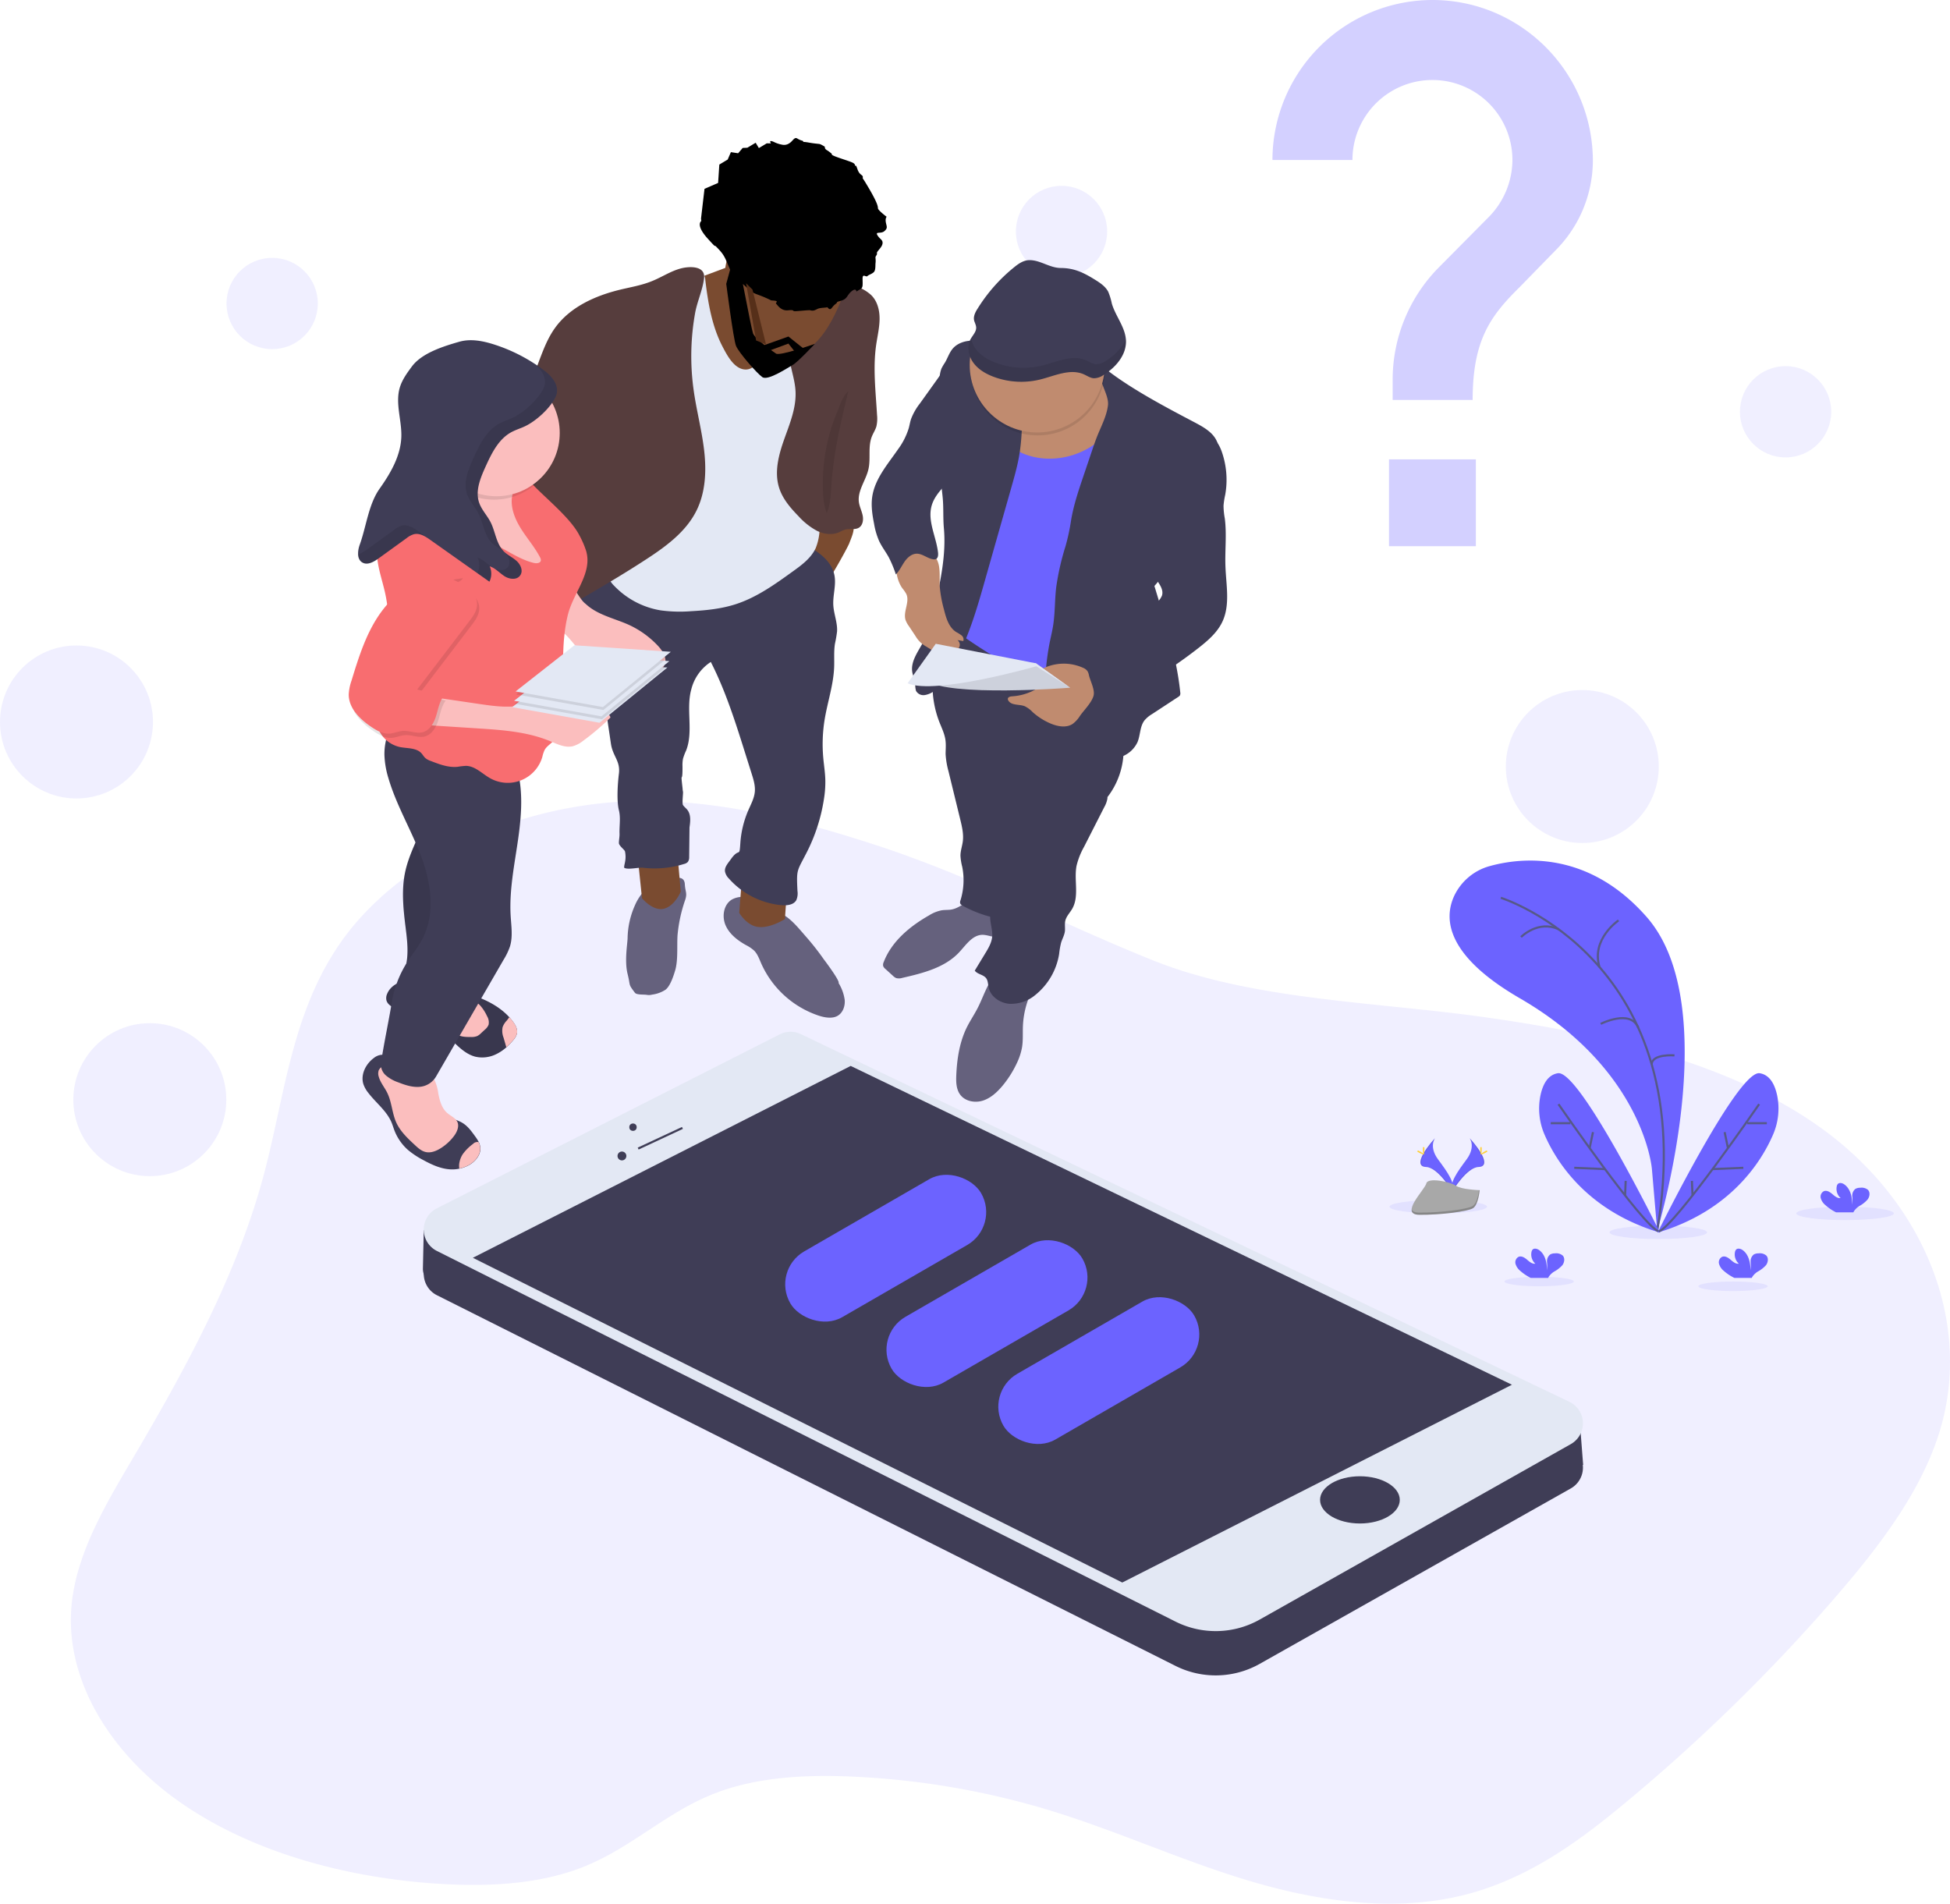 <svg xmlns="http://www.w3.org/2000/svg" width="924.18" height="902.219" viewBox="0 0 924.18 902.219">
  <g id="Group_783" data-name="Group 783" transform="translate(-4703 -3588.674)">
    <g id="user-not-found" transform="translate(4703 3588.674)">
      <g id="Group_782" data-name="Group 782" transform="translate(-3517 -2493.674)">
        <path id="Path_2192" data-name="Path 2192" d="M551.94,357.39c-36.12-11.69-74.31-21.49-113.34-20.48-57.38,1.49-112.55,28.23-139.76,67.75-23,33.49-26.07,72.85-36.11,110.09-12.37,45.88-35.85,89.42-60.91,132-13.46,22.87-27.66,46.22-30,71.35-3.21,34.89,17.93,69.77,51.26,93.15S300.76,847.09,345.32,850c23.71,1.54,48.49.35,69.6-8.19,22.33-9,38.66-25.47,61.08-34.37,20.78-8.24,45-9.3,68.31-8.09a380.063,380.063,0,0,1,89.06,15.26c32.49,9.72,62.68,23.71,95.1,33.57s68.66,15.44,101.88,7.51c31.19-7.44,55.93-25.78,78.24-44.36a850.672,850.672,0,0,0,99.95-98c20.15-23.39,38.92-48.09,47.92-75.42,17.19-52.26-5.84-111.43-57.37-147.42-42.69-29.83-100.12-43-156.36-51-51.29-7.37-110.63-8.1-157.77-26.87C640,394.67,599.1,372.65,551.94,357.39Z" transform="translate(3379.09 2536.434)" fill="#6c63ff" opacity="0.1"/>
        <path id="Path_2222" data-name="Path 2222" d="M535.36,423.14a20.72,20.72,0,0,1,2.89,8c.24,2.84-.8,5.95-3.22,7.45s-5.89,1-8.77.1a45.64,45.64,0,0,1-27.65-25c-.91-2.1-1.7-4.33-3.31-5.95a18.321,18.321,0,0,0-3.95-2.65c-3.93-2.22-7.72-5.14-9.54-9.28s-1-9.67,2.77-12.13a10.22,10.22,0,0,1,7.84-1,30.32,30.32,0,0,1,7.42,3.23c3.88,2.11,8.62,3.93,12,6.74,3,2.47,5.69,5.81,8.25,8.72a122.641,122.641,0,0,1,8.23,10.5C529.14,412.94,536.05,422.17,535.36,423.14Z" transform="translate(3379.09 2536.434)" fill="#65617d"/>
        <path id="Path_2223" data-name="Path 2223" d="M459.027,400.377c-.34,5.032.309,11.885-1.113,16.724-.81,2.72-2.339,7.465-4.589,9.2a15.11,15.11,0,0,1-6.31,2.31,6,6,0,0,1-2.41.15c-1.38-.29-4.936.1-5.786-1.026-3.34-4.42-1.959-2.867-3.47-8.916s-.1-14.025,0-16.865a39.809,39.809,0,0,1,3.47-15.629,23.91,23.91,0,0,1,5.35-7.79,20.49,20.49,0,0,1,9.82-4.41c3.69-.74,8.22-2.32,8.49,2.17.168,3.664,1.361,4.223,0,7.928a70.129,70.129,0,0,0-3.453,16.159Z" transform="translate(3379.09 2536.434)" fill="#65617d"/>
        <path id="Path_2275" data-name="Path 2275" d="M365.072,577.128l-5.328,30.5,18.728,3.567,5.163-32.376s-3.42-7.469-8.832-7.469S365.072,577.128,365.072,577.128Z" transform="matrix(-0.966, 0.259, -0.259, -0.966, 4341.775, 3379.181)" fill="#7a4b30"/>
        <path id="Path_2274" data-name="Path 2274" d="M363.753,575.559l-2.4,30.74s3.6,6.342,9.417,6.743S383,609.236,383,609.236l2.4-33.677Z" transform="translate(3506 2320)" fill="#7a4b30"/>
        <ellipse id="Ellipse_6" data-name="Ellipse 6" cx="23.11" cy="3.17" rx="23.11" ry="3.17" transform="translate(4368.34 3065.574)" fill="#6c63ff" opacity="0.1"/>
        <ellipse id="Ellipse_7" data-name="Ellipse 7" cx="23.11" cy="3.17" rx="23.11" ry="3.17" transform="translate(4279.81 3074.554)" fill="#6c63ff" opacity="0.1"/>
        <ellipse id="Ellipse_8" data-name="Ellipse 8" cx="23.11" cy="3.17" rx="23.11" ry="3.17" transform="translate(4175.53 3062.404)" fill="#6c63ff" opacity="0.1"/>
        <ellipse id="Ellipse_9" data-name="Ellipse 9" cx="16.43" cy="2.26" rx="16.43" ry="2.26" transform="translate(4321.92 3101.024)" fill="#6c63ff" opacity="0.1"/>
        <ellipse id="Ellipse_10" data-name="Ellipse 10" cx="16.43" cy="2.26" rx="16.43" ry="2.26" transform="translate(4230.04 3098.764)" fill="#6c63ff" opacity="0.1"/>
        <path id="Path_2193" data-name="Path 2193" d="M923.33,540.57s32.42-106.26-5.07-148.82c-28-31.84-59.88-28-74.13-24.09a26.32,26.32,0,0,0-17,14.13c-5,10.75-4.08,28.2,31.1,48.57,58.91,34.11,62.58,80.9,62.58,80.9Z" transform="translate(3379.09 2536.434)" fill="#6c63ff"/>
        <path id="Path_2194" data-name="Path 2194" d="M849.2,382.73s95.56,29.88,74.13,157.84" transform="translate(3379.09 2536.434)" fill="none" stroke="#565987" stroke-miterlimit="10" stroke-width="1"/>
        <path id="Path_2195" data-name="Path 2195" d="M905,393.44s-13.16,8.87-9,22.19" transform="translate(3379.09 2536.434)" fill="none" stroke="#565987" stroke-miterlimit="10" stroke-width="1"/>
        <path id="Path_2196" data-name="Path 2196" d="M858.79,401.33s8-8.18,17.83-3.67" transform="translate(3379.09 2536.434)" fill="none" stroke="#565987" stroke-miterlimit="10" stroke-width="1"/>
        <path id="Path_2197" data-name="Path 2197" d="M896.56,442.48s14.12-7.16,17.77,1.81" transform="translate(3379.09 2536.434)" fill="none" stroke="#565987" stroke-miterlimit="10" stroke-width="1"/>
        <path id="Path_2198" data-name="Path 2198" d="M931.51,457.42s-10.61-.84-10.8,4.23" transform="translate(3379.09 2536.434)" fill="none" stroke="#565987" stroke-miterlimit="10" stroke-width="1"/>
        <path id="Path_2199" data-name="Path 2199" d="M924.64,541.42s-38-77.23-48.39-75.54c-5,.8-7.24,5.68-8.27,10.57a31.079,31.079,0,0,0,2.07,18.8C875.44,507.61,889.91,531.08,924.64,541.42Z" transform="translate(3379.09 2536.434)" fill="#6c63ff"/>
        <path id="Path_2200" data-name="Path 2200" d="M876.53,480.54s39.85,57.78,47.55,60.32" transform="translate(3379.09 2536.434)" fill="none" stroke="#565987" stroke-miterlimit="10" stroke-width="1"/>
        <line id="Line_1" data-name="Line 1" x2="9.3" transform="translate(4251.96 3025.994)" fill="none" stroke="#565987" stroke-miterlimit="10" stroke-width="1"/>
        <line id="Line_2" data-name="Line 2" x2="14.58" y2="0.62" transform="translate(4263.1 3047.134)" fill="none" stroke="#565987" stroke-miterlimit="10" stroke-width="1"/>
        <line id="Line_3" data-name="Line 3" x1="1.58" y2="7.59" transform="translate(4270.39 3030.224)" fill="none" stroke="#565987" stroke-miterlimit="10" stroke-width="1"/>
        <line id="Line_4" data-name="Line 4" x1="0.28" y2="6.9" transform="translate(4287.19 3053.334)" fill="none" stroke="#565987" stroke-miterlimit="10" stroke-width="1"/>
        <path id="Path_2201" data-name="Path 2201" d="M923.52,541.42s38-77.23,48.39-75.54c5,.8,7.24,5.68,8.27,10.57a31.081,31.081,0,0,1-2.07,18.8C972.72,507.61,958.25,531.08,923.52,541.42Z" transform="translate(3379.09 2536.434)" fill="#6c63ff"/>
        <path id="Path_2202" data-name="Path 2202" d="M971.63,480.54s-39.85,57.78-47.55,60.32" transform="translate(3379.09 2536.434)" fill="none" stroke="#565987" stroke-miterlimit="10" stroke-width="1"/>
        <line id="Line_5" data-name="Line 5" x1="9.3" transform="translate(4345.08 3025.994)" fill="none" stroke="#565987" stroke-miterlimit="10" stroke-width="1"/>
        <line id="Line_6" data-name="Line 6" x1="14.58" y2="0.62" transform="translate(4328.66 3047.134)" fill="none" stroke="#565987" stroke-miterlimit="10" stroke-width="1"/>
        <line id="Line_7" data-name="Line 7" x2="1.58" y2="7.59" transform="translate(4334.37 3030.224)" fill="none" stroke="#565987" stroke-miterlimit="10" stroke-width="1"/>
        <line id="Line_8" data-name="Line 8" x2="0.29" y2="6.9" transform="translate(4318.86 3053.334)" fill="none" stroke="#565987" stroke-miterlimit="10" stroke-width="1"/>
        <path id="Path_2203" data-name="Path 2203" d="M858.33,559.46a6.64,6.64,0,0,1-2.16-3.26,2.91,2.91,0,0,1,1.51-3.33c1.39-.53,2.87.43,4,1.41s2.41,2.07,3.88,1.87a5.91,5.91,0,0,1-1.82-5.53,2.321,2.321,0,0,1,.5-1.13c.77-.82,2.17-.46,3.09.18,2.93,2.07,3.75,6.05,3.77,9.63a18.689,18.689,0,0,0,0-4,4.07,4.07,0,0,1,1.49-3.51,4.41,4.41,0,0,1,2.27-.54,4.72,4.72,0,0,1,3.69,1.05c1.11,1.2.82,3.21-.15,4.53a14.381,14.381,0,0,1-3.81,3,8.38,8.38,0,0,0-2.73,2.6,3.2,3.2,0,0,0-.2.46H863.4a22.78,22.78,0,0,1-5.07-3.43Z" transform="translate(3379.09 2536.434)" fill="#6c63ff"/>
        <path id="Path_2204" data-name="Path 2204" d="M1003,528.35a6.551,6.551,0,0,1-2.16-3.26,2.9,2.9,0,0,1,1.51-3.32c1.39-.53,2.87.43,4,1.4s2.42,2.08,3.89,1.87a5.89,5.89,0,0,1-1.83-5.53,2.21,2.21,0,0,1,.51-1.12c.77-.82,2.16-.47,3.08.18,2.93,2.06,3.75,6,3.77,9.63a18.15,18.15,0,0,0,0-4,4.07,4.07,0,0,1,1.49-3.51,4.549,4.549,0,0,1,2.27-.53,4.68,4.68,0,0,1,3.69,1c1.12,1.19.83,3.2-.15,4.52a14.219,14.219,0,0,1-3.81,3.06,8.38,8.38,0,0,0-2.73,2.6,2.45,2.45,0,0,0-.2.46h-8.26a23.05,23.05,0,0,1-5.07-3.45Z" transform="translate(3379.09 2536.434)" fill="#6c63ff"/>
        <path id="Path_2205" data-name="Path 2205" d="M954.78,559.46a6.64,6.64,0,0,1-2.16-3.26,2.91,2.91,0,0,1,1.51-3.33c1.39-.53,2.87.43,4,1.41s2.41,2.07,3.88,1.87a5.92,5.92,0,0,1-1.83-5.53,2.43,2.43,0,0,1,.51-1.13c.77-.82,2.17-.46,3.09.18,2.93,2.07,3.75,6.05,3.77,9.63a18.7,18.7,0,0,0,.05-4,4.07,4.07,0,0,1,1.49-3.51,4.41,4.41,0,0,1,2.27-.54,4.72,4.72,0,0,1,3.69,1.05c1.11,1.2.82,3.21-.15,4.53a14.379,14.379,0,0,1-3.81,3,8.379,8.379,0,0,0-2.73,2.6,3.191,3.191,0,0,0-.2.46H959.9A22.779,22.779,0,0,1,954.78,559.46Z" transform="translate(3379.09 2536.434)" fill="#6c63ff"/>
        <path id="Path_2206" data-name="Path 2206" d="M818.05,496.58s-3.1,4.05,1.43,10.16,8.25,11.28,6.75,15.09c0,0-6.83-11.35-12.39-11.51S811.93,503.41,818.05,496.58Z" transform="translate(3379.09 2536.434)" fill="#6c63ff"/>
        <path id="Path_2207" data-name="Path 2207" d="M818.05,496.58a4.889,4.889,0,0,0-.64,1.27c-5.42,6.37-8.31,12.32-3.1,12.47,4.86.14,10.69,8.82,12.08,11a1.537,1.537,0,0,1-.16.5s-6.83-11.35-12.39-11.51S811.93,503.41,818.05,496.58Z" transform="translate(3379.09 2536.434)" opacity="0.1"/>
        <path id="Path_2208" data-name="Path 2208" d="M812.29,501.74c0,1.43.16,2.58.36,2.58s.35-1.15.35-2.58-.2-.75-.39-.75S812.29,500.32,812.29,501.74Z" transform="translate(3379.09 2536.434)" fill="#ffd037"/>
        <path id="Path_2209" data-name="Path 2209" d="M810.31,503.44c1.25.69,2.35,1.1,2.44.93s-.84-.87-2.09-1.55-.76-.19-.86,0S809.06,502.76,810.31,503.44Z" transform="translate(3379.09 2536.434)" fill="#ffd037"/>
        <path id="Path_2210" data-name="Path 2210" d="M834.4,496.58s3.1,4.05-1.43,10.16-8.25,11.28-6.74,15.09c0,0,6.82-11.35,12.38-11.51S840.52,503.41,834.4,496.58Z" transform="translate(3379.09 2536.434)" fill="#6c63ff"/>
        <path id="Path_2211" data-name="Path 2211" d="M834.4,496.58a4.89,4.89,0,0,1,.64,1.27c5.42,6.37,8.31,12.32,3.1,12.47-4.86.14-10.69,8.82-12.08,11a4.211,4.211,0,0,0,.17.5s6.82-11.35,12.38-11.51S840.52,503.41,834.4,496.58Z" transform="translate(3379.09 2536.434)" opacity="0.1"/>
        <path id="Path_2212" data-name="Path 2212" d="M840.16,501.74c0,1.43-.16,2.58-.36,2.58s-.35-1.15-.35-2.58.2-.75.39-.75S840.16,500.32,840.16,501.74Z" transform="translate(3379.09 2536.434)" fill="#ffd037"/>
        <path id="Path_2213" data-name="Path 2213" d="M842.14,503.44c-1.25.69-2.35,1.1-2.44.93s.84-.87,2.09-1.55.76-.19.86,0S843.39,502.76,842.14,503.44Z" transform="translate(3379.09 2536.434)" fill="#ffd037"/>
        <path id="Path_2214" data-name="Path 2214" d="M839.17,521.3s-8.65-.26-11.26-2.12-13.32-4.08-14-1.1-13,14.82-3.24,14.9,22.72-1.52,25.32-3.11S839.17,521.3,839.17,521.3Z" transform="translate(3379.09 2536.434)" fill="#a8a8a8"/>
        <path id="Path_2215" data-name="Path 2215" d="M810.53,531.94c9.77.08,22.71-1.52,25.32-3.11,2-1.2,2.77-5.54,3-7.54h.28s-.54,7-3.15,8.57-15.54,3.19-25.32,3.11c-2.82,0-3.79-1-3.74-2.51C807.35,531.37,808.43,531.93,810.53,531.94Z" transform="translate(3379.09 2536.434)" opacity="0.2"/>
        <circle id="Ellipse_11" data-name="Ellipse 11" cx="21.63" cy="21.63" r="21.63" transform="translate(3624.36 2615.884)" fill="#6c63ff" opacity="0.1"/>
        <circle id="Ellipse_12" data-name="Ellipse 12" cx="21.63" cy="21.63" r="21.63" transform="translate(3998.47 2581.744)" fill="#6c63ff" opacity="0.1"/>
        <circle id="Ellipse_13" data-name="Ellipse 13" cx="21.63" cy="21.63" r="21.63" transform="translate(4341.62 2667.194)" fill="#6c63ff" opacity="0.1"/>
        <circle id="Ellipse_14" data-name="Ellipse 14" cx="36.25" cy="36.25" r="36.25" transform="translate(3517 2799.594)" fill="#6c63ff" opacity="0.1"/>
        <circle id="Ellipse_15" data-name="Ellipse 15" cx="36.25" cy="36.25" r="36.25" transform="translate(3551.75 2978.594)" fill="#6c63ff" opacity="0.1"/>
        <circle id="Ellipse_16" data-name="Ellipse 16" cx="36.25" cy="36.25" r="36.25" transform="translate(4230.67 2820.704)" fill="#6c63ff" opacity="0.1"/>
        <path id="Path_2216" data-name="Path 2216" d="M588.07,388.4c-1.28.12-2.58.06-3.85.26a17.531,17.531,0,0,0-6,2.41c-9.1,5.18-17.69,12.3-21.46,22.06a3,3,0,0,0-.28,1.95,3.3,3.3,0,0,0,1.06,1.38l3.54,3.22a5,5,0,0,0,1.57,1.1,5.13,5.13,0,0,0,2.9-.09c9.73-2.23,20.07-4.8,26.9-12.08,3.24-3.45,6.23-8.2,11-8.33,2,0,3.87.77,5.84,1s4.34-.61,4.81-2.53a5.32,5.32,0,0,0-.32-2.83l-2.94-9.79c-.8-2.68-8.87-2.82-11.56-2.34C595.18,384.5,592.42,388,588.07,388.4Z" transform="translate(3379.09 2536.434)" fill="#65617d"/>
        <path id="Path_2217" data-name="Path 2217" d="M622.71,443.55c-.14,3.35.13,6.74-.42,10.06a29.348,29.348,0,0,1-2.49,7.55,49.57,49.57,0,0,1-6.8,10.71c-2.53,3-5.56,5.82-9.31,7s-8.36.33-10.7-2.83c-1.91-2.57-2-6-1.86-9.21.34-7.89,1.58-15.89,5.12-22.95,1.52-3,3.45-5.86,5-8.89,3.24-6.29,5.09-13.75,10.68-18.09a35.112,35.112,0,0,0,11.1,3.05c1.49.16,5.75.26,6.25,2.17.34,1.29-2.46,4.9-3,6.17a42.111,42.111,0,0,0-3.57,15.26Z" transform="translate(3379.09 2536.434)" fill="#65617d"/>
        <path id="Path_2218" data-name="Path 2218" d="M583.07,299.33c1.2,3.06,2.72,6.06,3,9.32.2,2,0,4,0,6a39.189,39.189,0,0,0,1.36,8.1l5.57,22.8c.83,3.41,1.66,6.91,1.23,10.39-.29,2.32-1.13,4.57-1.12,6.9a26.764,26.764,0,0,0,.84,5.23,32.22,32.22,0,0,1-.84,15.9,2.38,2.38,0,0,0-.17,1.23c.14.65.77,1.05,1.34,1.36a57.111,57.111,0,0,0,19.3,6.43,189.052,189.052,0,0,0,12.7-45.35c1.42-9.44,2.11-19,3.93-28.37a2.32,2.32,0,0,1,.65-1.44c.68-.57,1.71-.21,2.51.17a224.042,224.042,0,0,1,29.41,17,36.74,36.74,0,0,0,6.79-30.41,62.993,62.993,0,0,0-5-13.08,73.887,73.887,0,0,0-8.5-14.27c-7.42-9.3-18.3-15.24-29.5-19.27-6.81-2.46-13.82-4.28-20.82-6.14-3.92-1.05-10.49-4.47-14.3-1.81-4,2.77-6.66,9.64-8.3,14a51.58,51.58,0,0,0-3.26,16.89,47.719,47.719,0,0,0,3.18,18.42Z" transform="translate(3379.09 2536.434)" fill="#3f3d56"/>
        <path id="Path_2219" data-name="Path 2219" d="M663.46,326.82c-2.09,2.28-.33,5.92-.73,9a12.431,12.431,0,0,1-1.47,3.95l-9.57,18.79a34.842,34.842,0,0,0-3.56,9c-1.31,6.78,1.38,14.4-2.06,20.39-1.11,1.93-2.83,3.59-3.29,5.77-.34,1.59,0,3.25-.17,4.86-.23,1.89-1.24,3.59-1.8,5.41a37.7,37.7,0,0,0-.93,5.32,31.3,31.3,0,0,1-11.24,19.44,17.88,17.88,0,0,1-12.4,4.22c-4.46-.38-8.89-3.41-9.8-7.79-.31-1.49-.25-3.15-1.18-4.36-1.32-1.73-4.1-1.8-5.37-3.57l4.92-8.1c1.53-2.51,3.09-5.13,3.34-8.06.3-3.59-1.43-7.17-.81-10.72.53-3.05,2.72-5.59,3.38-8.61.82-3.75-.82-7.54-1.71-11.28-2.18-9.21.26-18.81,2.69-28,3.23-12.16,6.54-24.51,13.08-35.26C637.83,314.25,649.83,321,663.46,326.82Z" transform="translate(3379.09 2536.434)" fill="#3f3d56"/>
        <path id="Path_2220" data-name="Path 2220" d="M663.58,136.34c.78,2.12.36,4.47.21,6.72-.35,5,.71,10,.47,15.07s-1.8,9.91-2.88,14.84c-3.07,14.07-2.33,28.73-5.11,42.86-3.43,17.5-12.2,33.8-13.93,51.56-.55,5.64-.48,11.68-3.57,16.44a258.15,258.15,0,0,1-51.72-30.38c3.52-26.11,7-52.35,6.53-78.69a33.779,33.779,0,0,1,.66-9.48,29.229,29.229,0,0,1,3.56-7.38c3.87-6.29,8.13-12.33,12.38-18.36,2.72-3.86,5.66-7.91,10-9.72s9.48-1,14.21-.14q8.54,1.56,17.06,3.12C655,133.45,662.06,132.21,663.58,136.34Z" transform="translate(3379.09 2536.434)" fill="#6c63ff"/>
        <path id="Path_2221" data-name="Path 2221" d="M526.65,236.39a53.369,53.369,0,0,0-7.6-6.31c3.55-4.32,2.85-10.57,3.72-16.1A53.093,53.093,0,0,1,526,203.51c.36-.95.87-2,1.86-2.25a3.27,3.27,0,0,1,1.78.28c3,1.06,9.26,1,11.59,2.94,2.81,2.36.24,7.3-.82,10.25C539.66,216.71,528.14,237.89,526.65,236.39Z" transform="translate(3379.09 2536.434)" fill="#7a4b30"/>
        <path id="Path_2224" data-name="Path 2224" d="M517.39,214.19c6.9,3.57,14.56,8.11,16,15.74.89,4.66-.82,9.43-.54,14.17.25,4.17,2,8.2,1.78,12.36a58.184,58.184,0,0,1-1,5.85c-.59,3.69-.24,7.45-.39,11.18-.33,8.4-3.14,16.48-4.5,24.77a72.559,72.559,0,0,0-.67,17.91c.33,3.86,1,7.7,1,11.58a50.73,50.73,0,0,1-.69,8.341,83.2,83.2,0,0,1-8,24.869c-4.81,9.47-5.03,7.938-4.52,18.548a8,8,0,0,1-.54,4.32c-1.26,2.29-4.4,2.62-7,2.4a38,38,0,0,1-25-12.66,6.41,6.41,0,0,1-1.82-3.37c-.22-2.14,1.5-3.9,2.74-5.67,4.22-6,4.05-.378,4.55-7.748a47,47,0,0,1,3.79-15.55c1.24-2.85,2.79-5.66,3.07-8.76.26-2.89-.62-5.75-1.49-8.51l-3-9.52c-4.65-14.79-9.33-29.67-16.37-43.48a21.75,21.75,0,0,0-9.25,13c-2.62,9.42,1.11,19.94-2.46,29a26.514,26.514,0,0,0-1.47,3.89,15.65,15.65,0,0,0-.24,3.49c.093,9.747-1.059.834.034,10.52a9.948,9.948,0,0,0,.206,1.61c.124.7-.515,5.44,0,6.331.59.85,1.45,1.48,2.08,2.29,1.75,2.27,1.42,5.45,1,8.28l-.16,14.506a3.629,3.629,0,0,1-.65,1.89,3.579,3.579,0,0,1-1.7.92,47.4,47.4,0,0,1-19.66,1.8c-1.95-.23-7.162,1.1-8.792,0-.131-1.546,1.2-3.659.4-7.7-.16-.795-2.907-2.736-2.9-4.01,0-1.47.35-2.94.3-4.41-.13-3.77.61-7.51-.3-11.14-1.12-4.49-.57-12.68,0-17.27.78-6.18-2.942-8.23-3.8-14.4l-3.35-22.64A60.643,60.643,0,0,0,422,276.54a81.267,81.267,0,0,0-4.43-9.74c-3.2-6.5-5.83-13.26-8.45-20a18.229,18.229,0,0,1-1.55-5.79c-.15-3.43,1.62-6.67,3.82-9.31a29.11,29.11,0,0,1,16-9.7,7,7,0,0,1,3.21-.13,8.619,8.619,0,0,1,2.49,1.31,59.82,59.82,0,0,0,52.87,6.27c1,.76,2.85.43,4-.11,3.21-1.47,5.83-3.92,8.65-6C503.86,219.36,510.94,215.58,517.39,214.19Z" transform="translate(3379.09 2536.434)" fill="#3f3d56"/>
        <path id="Path_2225" data-name="Path 2225" d="M310.12,471a13.68,13.68,0,0,0,2.36,4.21c3.62,4.72,8.67,8.49,11,14,.49,1.18.85,2.42,1.3,3.62a23.81,23.81,0,0,0,6.5,9.42,40,40,0,0,0,7.17,4.75c4.42,2.41,9.2,4.59,14.22,4.46a15.449,15.449,0,0,0,3-.36,16.229,16.229,0,0,0,4.47-1.64c3.23-1.78,6-5.26,5.36-8.89a8.13,8.13,0,0,0-.65-2,21,21,0,0,0-1.83-2.89c-1.69-2.34-3.43-4.74-5.9-6.24-2.78-1.7-6.28-2.12-8.78-4.22a13.8,13.8,0,0,1-2.53-3.06,38.578,38.578,0,0,1-5-11.33c-.76-3-1.27-6.29-3.46-8.49s-5.2-2.7-8.12-3.2a14.107,14.107,0,0,0-3-.29c-1.43.05-2.91.46-4.25-.21s-1.79-1.62-3.41-1.49a7,7,0,0,0-3.51,1.53C311.26,461.49,308.74,466.49,310.12,471Z" transform="translate(3379.09 2536.434)" fill="#3f3d56"/>
        <path id="Path_2226" data-name="Path 2226" d="M345.65,475.55c.65,3.39,1.65,7,4.27,9.21,1.67,1.44,4,2.34,4.83,4.37s-.24,4.58-1.62,6.44a23.719,23.719,0,0,1-6.44,5.91c-2.12,1.31-4.65,2.31-7.08,1.73-2-.47-3.58-1.91-5.07-3.3-3.42-3.17-6.92-6.46-8.84-10.71-2-4.48-2.1-9.67-4.28-14.08-1.27-2.57-3.23-4.82-4-7.58a4.71,4.71,0,0,1,0-3.08,4.34,4.34,0,0,1,3.92-2.33,13.642,13.642,0,0,1,4.69,1A103.279,103.279,0,0,0,339.86,467c1.87.35,3,.34,4,2.15a21.56,21.56,0,0,1,1.79,6.4Z" transform="translate(3379.09 2536.434)" fill="#fbbebe"/>
        <path id="Path_2227" data-name="Path 2227" d="M357.25,504.21a11,11,0,0,0-1.55,3.72,8.31,8.31,0,0,0-.11,3.14,16.23,16.23,0,0,0,4.47-1.64c3.23-1.78,6-5.26,5.36-8.89a8.131,8.131,0,0,0-.65-2,2.79,2.79,0,0,0-2.66.83,22.088,22.088,0,0,0-4.86,4.84Z" transform="translate(3379.09 2536.434)" fill="#fbbebe"/>
        <path id="Path_2228" data-name="Path 2228" d="M321.41,428.23a4.921,4.921,0,0,0-.37,3c.46,2,2.51,3.15,4.36,4.06l17.59,8.6a36.845,36.845,0,0,1,3.56,1.89c3,1.84,5.36,4.44,7.92,6.82s5.41,4.61,8.8,5.45a14.87,14.87,0,0,0,10-1.31,20.668,20.668,0,0,0,4.58-3.11,28.16,28.16,0,0,0,3.3-3.43,7.4,7.4,0,0,0,1.79-3.23c.33-1.83-.58-3.63-1.64-5.14a23.744,23.744,0,0,0-2-2.48c-6.67-7.37-17.6-11.19-27-12.69-3.74-.6-7.29-2-10.89-3.14s-7.41-2-11.15-1.47S322.84,424.73,321.41,428.23Z" transform="translate(3379.09 2536.434)" fill="#3f3d56"/>
        <path id="Path_2229" data-name="Path 2229" d="M321.41,428.23a4.921,4.921,0,0,0-.37,3c.46,2,2.51,3.15,4.36,4.06l17.59,8.6a36.845,36.845,0,0,1,3.56,1.89c3,1.84,5.36,4.44,7.92,6.82s5.41,4.61,8.8,5.45a14.87,14.87,0,0,0,10-1.31,20.668,20.668,0,0,0,4.58-3.11,28.16,28.16,0,0,0,3.3-3.43,7.4,7.4,0,0,0,1.79-3.23c.33-1.83-.58-3.63-1.64-5.14a23.744,23.744,0,0,0-2-2.48c-6.67-7.37-17.6-11.19-27-12.69-3.74-.6-7.29-2-10.89-3.14s-7.41-2-11.15-1.47S322.84,424.73,321.41,428.23Z" transform="translate(3379.09 2536.434)" opacity="0.1"/>
        <path id="Path_2230" data-name="Path 2230" d="M365.43,433.72a20,20,0,0,1,3.3,5.09,5.7,5.7,0,0,1,.75,4.07,5.941,5.941,0,0,1-1.83,2.4l-1.75,1.62a7,7,0,0,1-1.82,1.36,7.28,7.28,0,0,1-3,.45c-2.35,0-4.88,0-6.79-1.41-2.61-1.88-3.08-5.77-1.89-8.76s3.68-5.25,6.19-7.27C360.63,429.62,364,432.21,365.43,433.72Z" transform="translate(3379.09 2536.434)" fill="#fbbebe"/>
        <path id="Path_2231" data-name="Path 2231" d="M376.11,444.06a8.89,8.89,0,0,0,.45,4.95c.44,1.5.87,3,1.3,4.53v.06a28.16,28.16,0,0,0,3.3-3.43,7.4,7.4,0,0,0,1.79-3.23c.33-1.83-.58-3.63-1.64-5.14a23.737,23.737,0,0,0-2-2.48c-.47.61-.88,1.21-1.22,1.6A8.83,8.83,0,0,0,376.11,444.06Z" transform="translate(3379.09 2536.434)" fill="#fbbebe"/>
        <path id="Path_2232" data-name="Path 2232" d="M330.16,369.53c-2.07,8.7-1.19,17.8-.09,26.68.84,6.76,1.78,13.76-.22,20.27-.74,2.43-1.91,4.9-1.46,7.41.85,4.73,6.55,6.55,11.27,7.44a11.111,11.111,0,0,0,4.17.25,9.9,9.9,0,0,0,3.8-2,41.54,41.54,0,0,0,14.63-19.45c1.79-5.22,2.36-10.77,2.91-16.26.92-9.24,1.85-18.59.5-27.77-.4-2.7-1-5.37-1.25-8.09a58.458,58.458,0,0,1,.78-14.15,228.263,228.263,0,0,1,7.8-34.14,46,46,0,0,1-27.68-5c1.64.88-.24,14.91-.44,16.88a114.574,114.574,0,0,1-3.17,17.4C338.92,349.67,332.69,358.93,330.16,369.53Z" transform="translate(3379.09 2536.434)" fill="#3f3d56"/>
        <path id="Path_2233" data-name="Path 2233" d="M330.16,369.53c-2.07,8.7-1.19,17.8-.09,26.68.84,6.76,1.78,13.76-.22,20.27-.74,2.43-1.91,4.9-1.46,7.41.85,4.73,6.55,6.55,11.27,7.44a11.111,11.111,0,0,0,4.17.25,9.9,9.9,0,0,0,3.8-2,41.54,41.54,0,0,0,14.63-19.45c1.79-5.22,2.36-10.77,2.91-16.26.92-9.24,1.85-18.59.5-27.77-.4-2.7-1-5.37-1.25-8.09a58.458,58.458,0,0,1,.78-14.15,228.263,228.263,0,0,1,7.8-34.14,46,46,0,0,1-27.68-5c1.64.88-.24,14.91-.44,16.88a114.574,114.574,0,0,1-3.17,17.4C338.92,349.67,332.69,358.93,330.16,369.53Z" transform="translate(3379.09 2536.434)" opacity="0.1"/>
        <path id="Path_2234" data-name="Path 2234" d="M382.08,318.55c4,11.59,3.12,24.25,1.39,36.39s-4.28,24.28-3.53,36.51c.29,4.8,1.07,9.73-.33,14.32a31.3,31.3,0,0,1-3.07,6.39l-31.91,55.18a9.92,9.92,0,0,1-8,5c-3.41.24-6.76-.88-9.94-2.13A17.88,17.88,0,0,1,320.9,467a6.85,6.85,0,0,1-2.44-5.86c1.43-9.58,3.58-19.39,5.17-29a50.2,50.2,0,0,1,6.94-18.37c2.47-4,5.51-7.59,7.64-11.75,6.12-11.92,4-26.46-.72-39s-11.75-24.18-15.5-37a42.42,42.42,0,0,1-1.89-11,29.33,29.33,0,0,1,8.36-20.86,7.33,7.33,0,0,1,2.89-2,8.1,8.1,0,0,1,3.94.07C353.06,295.68,376.21,301.43,382.08,318.55Z" transform="translate(3379.09 2536.434)" fill="#3f3d56"/>
        <path id="Path_2235" data-name="Path 2235" d="M668.91,145.52c.58,4.38-1,8.81-3.25,12.6-8.51,14.2-28.13,20.48-43.3,13.87-6.25-2.73-11.54-7.23-16.72-11.67-1.74-1.5-3.55-3.07-4.43-5.19-1.55-3.75.32-8.22,3.37-10.9s7-4,10.93-5.19C628.48,135,665.82,122.26,668.91,145.52Z" transform="translate(3379.09 2536.434)" fill="#c08b6f"/>
        <path id="Path_2236" data-name="Path 2236" d="M661.32,131.62c11.81,9.5,29,18.55,42.38,25.59,4.55,2.4,9.6,5.1,11.24,10,.88,2.62.59,5.47.3,8.23-.56,5.31-1.14,10.7-3.19,15.63-2.41,5.77-6.67,10.53-10.09,15.77-6,9.18-9.52,20-16.93,28.11,5,16.61,10.47,33.2,12.25,50.44a2.32,2.32,0,0,1-.15,1.41,2.42,2.42,0,0,1-.78.71l-12.44,8.16a14,14,0,0,0-3.59,3c-2.2,2.86-1.91,6.88-3.27,10.21a13.27,13.27,0,0,1-7.7,7A23.71,23.71,0,0,1,658.76,317a24.62,24.62,0,0,1-12.64-4.45c-3.17-2.4-5.43-5.77-7.61-9.09a35.39,35.39,0,0,1-4-7.29c-1.33-3.68-1.41-7.69-1.36-11.61a122.734,122.734,0,0,1,2.13-22.23c.58-2.91,1.3-5.78,1.76-8.71.92-5.9.74-11.92,1.42-17.85a120.057,120.057,0,0,1,4.45-19.67,101.463,101.463,0,0,0,2.6-12.1c1.17-7.18,3.5-14.11,5.83-21l4-11.81c.85-2.55,1.71-5.09,2.72-7.58,1.88-4.65,4.3-9.18,4.94-14.14.71-5.41-5.13-11.83-3.16-16.91C660,132,660.87,131.26,661.32,131.62Z" transform="translate(3379.09 2536.434)" fill="#3f3d56"/>
        <path id="Path_2237" data-name="Path 2237" d="M711.74,164.42c2.77,1.25,4.3,4.23,5.29,7.11a40.3,40.3,0,0,1,1.56,20.2,36.157,36.157,0,0,0-.8,5.16,34.412,34.412,0,0,0,.59,6c1,7.65,0,15.42.33,23.14.34,8.68,2.23,17.85-1.41,25.74-2.42,5.24-7,9.14-11.52,12.68a230.52,230.52,0,0,1-55.17,31.84c3.41-4.1,3.47-10.27,1.2-15.1s-6.49-8.46-11-11.28A70.88,70.88,0,0,0,657.36,264c10.48-5.32,19.46-13.11,28.33-20.82a8.62,8.62,0,0,0,2.94-3.72c.9-3-1.58-5.85-3.3-8.48-5.21-8-4-18.45-1.82-27.71,2.43-10.15,6-20.26,12.51-28.42C700.08,169.75,705.38,165.83,711.74,164.42Z" transform="translate(3379.09 2536.434)" fill="#3f3d56"/>
        <path id="Path_2238" data-name="Path 2238" d="M649.73,296.54a13.669,13.669,0,0,1-3.44,3.78c-3,2-7.12,1.24-10.47-.18a30.549,30.549,0,0,1-8.5-5.41,13.321,13.321,0,0,0-3.77-2.8c-2.62-1-6.28-.25-7.75-2.66a1.41,1.41,0,0,1-.24-.86c.09-.87,1.23-1.11,2.11-1.16a26.19,26.19,0,0,0,11.57-3.57,11.109,11.109,0,0,1-2.84-3,2.34,2.34,0,0,1-.48-1.42,2.54,2.54,0,0,1,.87-1.42,22.26,22.26,0,0,1,24.48-4.08,4.88,4.88,0,0,1,2,1.5,5.552,5.552,0,0,1,.73,2c.65,2.8,3,7,2.15,9.83C655.21,290.34,651.66,293.79,649.73,296.54Z" transform="translate(3379.09 2536.434)" fill="#c08b6f"/>
        <path id="Path_2239" data-name="Path 2239" d="M581.54,283.93c12.44-14.37,18-33.28,23.16-51.57l3.69-13,8.9-31.31c1.31-4.62,2.62-9.24,3.49-13.95,1.49-8.13,1.63-16.44,1.54-24.7a26.731,26.731,0,0,0-2.31-9.92c-.87-2.16-1.29-4.46-2-6.69A33.38,33.38,0,0,0,614,124a9.2,9.2,0,0,0-1.81-2.16,10.52,10.52,0,0,0-4.09-1.66,36,36,0,0,0-9.79-1.49c-3.32.12-6.74,1.27-8.88,3.79-1.63,1.93-2.38,4.43-3.67,6.6a25.74,25.74,0,0,0-1.63,2.77,14,14,0,0,0-.9,4.54q-.78,9.45-1.33,18.92c-.17,2.87-.32,5.76-.21,8.64.09,2.24.33,4.47.57,6.7l2.37,21.84c.55,5.13.16,9.93.62,15.07,1.12,12.41-1.55,24.82-4.29,37-1.31,5.79-2.66,11.66-5.46,16.9-2.47,4.64-6.17,9.35-5.19,14.52.34,1.8,1.25,3.48,1.39,5.3a10.64,10.64,0,0,0,.33,3.35,4,4,0,0,0,4.27,2A9.91,9.91,0,0,0,581.54,283.93Z" transform="translate(3379.09 2536.434)" fill="#3f3d56"/>
        <path id="Path_2240" data-name="Path 2240" d="M583.06,226.42c.38,2.87.09,5.78.23,8.67a58.478,58.478,0,0,0,2,11c1,4,2.28,8.48,5.81,10.7a18.26,18.26,0,0,1,2.53,1.59,2.46,2.46,0,0,1,.82,2.68l-2.75-.46a2.79,2.79,0,1,1-3.84,4,6.51,6.51,0,0,1-.25,2.68,2.18,2.18,0,0,1-2,1.5,3.221,3.221,0,0,1-1.43-.6L577,263.73a13.25,13.25,0,0,1-5.17-5L568.69,254a11.3,11.3,0,0,1-1.63-3c-1.17-4,2.1-8.44.4-12.21a16.411,16.411,0,0,0-1.79-2.62c-3.63-5-3.4-11.8-3-18,.13-2.09.51-4.57,2.4-5.48,1.5-.73,3.3-.08,4.69.83s2.62,2.11,4.2,2.65c1,.34,2.1.38,3.1.74,1.4.49,2.7,2.4,3.64,3.53a11.71,11.71,0,0,1,2.36,5.98Z" transform="translate(3379.09 2536.434)" fill="#c08b6f"/>
        <path id="Path_2241" data-name="Path 2241" d="M495.43,136.55a17.779,17.779,0,0,1-3.52,5.26,6.81,6.81,0,0,1-5.8,2c-2.22-.44-3.85-2.27-5.32-4-3.84-4.51-7.73-9.08-10.31-14.42-3.94-8.13-4.57-17.41-5.14-26.42-.14-2.32-.26-4.78.85-6.81,1.41-2.59,4.4-3.81,7.16-4.84l15.25-5.7a5.91,5.91,0,0,1,3-.55c2.39.4,3.27,3.28,3.92,5.61a35,35,0,0,0,5.7,11.6c3.42,4.56,11.09,10.7,6.71,16.39C502.64,121.49,499.28,128.85,495.43,136.55Z" transform="translate(3379.09 2536.434)" fill="#7a4b30"/>
        <path id="Path_2242" data-name="Path 2242" d="M514.94,110.53c6.68,6.28,8.94,16.06,8.62,25.21s-2.86,18.07-4.31,27.11-1.74,18.69,2.19,27c1.35,2.85,3.19,5.49,4.13,8.5a26.672,26.672,0,0,1,.79,9.13,26.07,26.07,0,0,1-1.82,9.44c-2.13,4.72-6.51,8-10.7,11-8.55,6.18-17.27,12.46-27.31,15.69-6.8,2.19-14,2.91-21.12,3.3a67.18,67.18,0,0,1-14.46-.41A39.27,39.27,0,0,1,429,234.88a12.3,12.3,0,0,1-2.49-3.43,14.251,14.251,0,0,1-.87-5.2q-.36-9.85.12-19.7A86.6,86.6,0,0,1,428.33,188c1.91-7,5.22-13.56,7.73-20.38,8.74-23.71,7.86-50.69,20-72.83,2.62-4.78,7-9.81,12.4-9.05A4.16,4.16,0,0,1,471.2,87a5.77,5.77,0,0,1,1,3.08c1.29,10.76,3.12,21.8,8.19,31.51,2,3.81,5,9.61,9.61,10.63s7.33-3.38,9.8-6.5a79.809,79.809,0,0,1,15.14-15.19Z" transform="translate(3379.09 2536.434)" fill="#e3e8f4"/>
        <path id="Path_2243" data-name="Path 2243" d="M546.91,94.34A19.929,19.929,0,0,1,550.7,97c3,2.84,4.1,7.19,4.08,11.31s-1,8.18-1.6,12.26c-1.61,11-.24,22.26.4,33.4a16.17,16.17,0,0,1-.32,5.38c-.49,1.68-1.5,3.16-2.15,4.79-1.91,4.82-.47,10.32-1.59,15.38-1.2,5.39-5.31,10.29-4.54,15.76.31,2.14,1.34,4.11,1.78,6.23s.06,4.68-1.77,5.82-4.49.31-6.67.94a20.552,20.552,0,0,0-2.58,1.16c-3.37,1.52-7.39,1-10.71-.66a32.459,32.459,0,0,1-8.65-6.86c-3.81-3.9-7.5-8.17-9.17-13.36-2.44-7.52-.27-15.71,2.38-23.17s5.81-15,5.34-22.93c-.26-4.44-1.66-8.71-2.5-13.07a83.6,83.6,0,0,1-1.11-18.3c.13-4.48.43-9.1,2.36-13.15A18.11,18.11,0,0,1,528,88.13C535,87.37,541,90.94,546.91,94.34Z" transform="translate(3379.09 2536.434)" fill="#563d3d"/>
        <path id="Path_2244" data-name="Path 2244" d="M528,191a30.489,30.489,0,0,0,1.7,9.39c1.79-4.08,2-8.66,2.24-13.1,1-15.29,4.39-29.71,8-44.52-2.63,2-4.11,7-5.37,10A88.18,88.18,0,0,0,528,191Z" transform="translate(3379.09 2536.434)" opacity="0.1"/>
        <path id="Path_2245" data-name="Path 2245" d="M460.59,84.46c-4.82,1.27-9,4.13-13.67,6-4.85,2-10.07,2.85-15.16,4.08-11.78,2.86-23.61,8.17-30.72,18-5.24,7.23-7.41,16.16-11,24.35-3,6.87-7,13.31-9.21,20.46-2.89,9.33-2.56,19.33-1.85,29.07.58,8,1.46,16.09,5.09,23.18,1.9,3.72,4.52,7.05,6.42,10.77,2.28,4.47,3.48,9.4,5.38,14s4.69,9.2,9.1,11.6l7.3-4.27c10.89-6.37,21.78-12.75,32.33-19.67,9.2-6,18.48-12.89,23.38-22.75,4.34-8.71,4.77-18.89,3.65-28.56s-3.68-19.13-5-28.77a115.858,115.858,0,0,1,.75-36.51c1-5.44,3.66-11.06,4.21-16.48C472.2,83.17,464.76,83.36,460.59,84.46Z" transform="translate(3379.09 2536.434)" fill="#563d3d"/>
        <path id="Path_2246" data-name="Path 2246" d="M415.46,243.43c5.59,5.29,13.63,6.83,20.62,10a44.27,44.27,0,0,1,13.77,10C452,265.79,454.08,269,453,272c-.91,2.58-3.7,3.9-6.26,4.86-3.18,1.2-6.73,2.26-9.9,1.05-1.86-.71-3.36-2.13-5.07-3.14-4.19-2.49-9.47-2.5-13.77-4.8-6.06-3.24-9.08-10.37-14.78-14.22-3.12-2.1-7.43-3.82-7.75-7.57a9.15,9.15,0,0,1,.84-3.93c1.15-3.06,3.11-13.57,7.49-13.29C408.57,231.27,411.91,240.9,415.46,243.43Z" transform="translate(3379.09 2536.434)" fill="#fbbebe"/>
        <path id="Path_2247" data-name="Path 2247" d="M386.17,196.56c1.83,6.58,6.08,12.19,10.49,17.41,3.17,3.75,6.65,7.83,6.76,12.74.1,4.64-3,8.91-7,11.28s-8.71,3.13-13.34,3.43a33.65,33.65,0,0,1-11.06-.77c-9.14-2.48-15.48-10.45-22.67-16.61-4.27-3.65-9.07-6.83-12.34-11.4s-4.65-11.13-1.43-15.74a22.779,22.779,0,0,1,4-4,66.86,66.86,0,0,0,13.79-16.55c1.48-2.51,2.9-5.23,5.39-6.74,3.57-2.17,8.15-1.18,12.19-.12,4.39,1.15,16.76,3.4,17.62,9,.35,2.3-2.5,5.88-2.93,8.35a22.119,22.119,0,0,0,.53,9.72Z" transform="translate(3379.09 2536.434)" fill="#fbbebe"/>
        <path id="Path_2248" data-name="Path 2248" d="M412.494,210.94a42.229,42.229,0,0,1,3.22,7.45c3.05,10.6-6.114,19.68-8.714,30.4-3.32,13.73-1.91,28.09-2.07,42.22-.07,6.46-.76,13.57-5.41,18.05-1.2,1.14-2.64,2.1-3.45,3.54a14.651,14.651,0,0,0-1.11,3.31,17.06,17.06,0,0,1-24.72,10.18c-3.79-2.11-7.08-5.77-11.42-5.88a33.1,33.1,0,0,0-4.07.45c-4.32.43-8.55-1.17-12.6-2.74a8.22,8.22,0,0,1-2.66-1.42c-.73-.67-1.2-1.57-1.87-2.29-2.47-2.66-6.69-2.2-10.25-2.94A14.35,14.35,0,0,1,316.5,300.4c-.72-3.44-.11-7,.49-10.47l2.68-15.46A142.335,142.335,0,0,0,322,257.3a72,72,0,0,0-1.66-19.41c-1.18-5.2-2.94-10.29-3.58-15.59a38.09,38.09,0,0,1,7-26.81c1.39-1.91,3.21-3.82,5.57-4,1.91-.17,3.7.85,5.36,1.83q21.63,12.8,43.56,25.07c4,2.25,8.09,4.51,12.55,5.62,1.34.34,3.26.2,3.45-1.16a2.53,2.53,0,0,0-.39-1.47c-2.5-4.81-6.12-8.94-9-13.52s-5.1-10-4.25-15.32c1.16-7.36,4.6-11.028,10.19-5.258C397.07,193.832,408.384,202.89,412.494,210.94Z" transform="translate(3379.09 2536.434)" fill="#f86d70"/>
        <path id="Path_2249" data-name="Path 2249" d="M364,302.43c11.73.75,23.72,1.55,34.58,6.05,3.49,1.44,7.19,3.3,10.86,2.41a14.52,14.52,0,0,0,5-2.68,114.388,114.388,0,0,0,12.78-10.9c-.4-2.19-3.37-2.49-5.59-2.47a33.41,33.41,0,0,1-15.56-3.74,26.221,26.221,0,0,0-5-2.33c-4.75-1.31-9.59,1.19-14.36,2.41-7.06,1.8-14.5.75-21.71-.31L345.54,288c-1.81-.26-3.85-.47-5.29.65a6.46,6.46,0,0,0-1.89,3.39c-2.38,8-1.24,8.67,6.68,9.17Z" transform="translate(3379.09 2536.434)" fill="#fbbebe"/>
        <circle id="Ellipse_17" data-name="Ellipse 17" cx="32" cy="32" r="32" transform="translate(3976.81 2636.024)" opacity="0.1"/>
        <circle id="Ellipse_18" data-name="Ellipse 18" cx="32" cy="32" r="32" transform="translate(3976.58 2634.634)" fill="#c08b6f"/>
        <path id="Path_2250" data-name="Path 2250" d="M656.5,89.57c2.56,1.58,5.24,3.28,6.64,5.94a29.735,29.735,0,0,1,1.71,5.6c1.75,6,6.41,11.21,6.69,17.46.31,6.85-4.83,12.8-10.65,16.39a7.9,7.9,0,0,1-4.58,1.54c-1.69-.11-3.15-1.17-4.7-1.85-6.57-2.92-13.92.78-20.88,2.48a37.48,37.48,0,0,1-21.8-1.28c-3.75-1.4-7.39-3.5-9.74-6.75S596,121.3,598,117.81c1-1.78,2.66-3.39,2.55-5.42-.06-1.22-.78-2.32-1-3.52-.32-1.91.68-3.77,1.7-5.4a78.159,78.159,0,0,1,17.3-19.57c2-1.64,4.31-3.24,6.93-3.36,5.26-.23,9.78,3.69,15.19,3.71C646.81,84.27,651.22,86.31,656.5,89.57Z" transform="translate(3379.09 2536.434)" fill="#3f3d56"/>
        <path id="Path_2281" data-name="Path 2281" d="M33,0C51.225,0,68.23,12.4,59.642,36.732S41.22,71.592,22.994,71.592,2,51.225,2,33,14.775,0,33,0Z" transform="translate(3858.36 2593.064)" fill="#7a4b30"/>
        <circle id="Ellipse_21" data-name="Ellipse 21" cx="30" cy="30" r="30" transform="translate(3721.12 2670.484)" opacity="0.1"/>
        <circle id="Ellipse_22" data-name="Ellipse 22" cx="30" cy="30" r="30" transform="translate(3722.28 2668.854)" fill="#fbbebe"/>
        <path id="Path_2252" data-name="Path 2252" d="M396.16,133.09a79.12,79.12,0,0,0-23.73-12.48c-5.48-1.78-11.44-3-17-1.36-7.54,2.15-17.63,5.36-22.3,11.67-2.3,3.1-4.63,6.29-5.74,10-2.22,7.46.94,15.41.73,23.19-.25,9.07-5.06,17.35-10.31,24.75s-6.31,18-9.41,26.54c-1.06,2.93-1.4,7,1.33,8.47,2.4,1.33,5.3-.33,7.52-1.93l13.35-9.65a10.171,10.171,0,0,1,3.52-1.88c2.75-.64,5.44,1.08,7.74,2.71l28,19.8a8.59,8.59,0,0,0,.13-7.28c2.63.81,4.54,3,6.85,4.56s5.82,2.07,7.5-.11.41-5.11-1.46-6.87-4.33-2.81-6.16-4.62c-3.63-3.61-4-9.31-6.29-13.87-1.64-3.2-4.29-5.88-5.45-9.29-1.89-5.57.58-11.57,3-16.93,2.89-6.36,6.16-13.15,12.31-16.47,2.07-1.12,4.36-1.78,6.48-2.8,5.28-2.53,11.87-8.5,14.45-13.85C403.48,140.64,400,136.05,396.16,133.09Z" transform="translate(3379.09 2536.434)" fill="#3f3d56"/>
        <path id="Path_2253" data-name="Path 2253" d="M350.75,232.23c2.87,1.83,6.11,3,8.93,4.91s5.29,4.81,5.37,8.21c.08,3.25-2,6.1-4,8.68L336.69,286l12.42,3.29c-2,2.76-2.51,6.28-3.55,9.52s-3,6.61-6.32,7.46c-3,.77-6.14-.81-9.24-.63-2.29.14-4.45,1.22-6.74,1.31-2.95.11-5.69-1.44-8.15-3.08-5.48-3.67-10.92-8.93-10.88-15.53a23.49,23.49,0,0,1,1.33-6.54c3.59-11.71,7.31-23.7,14.75-33.44,4-5.2,8.89-9.59,13.78-13.95a12.85,12.85,0,0,1,3.86-2.67c3.2-1.2,6.69.28,10,1.24s7.48,1.1,9.39-1.73" transform="translate(3379.09 2536.434)" opacity="0.1"/>
        <path id="Path_2254" data-name="Path 2254" d="M349.7,230.26c2.87,1.82,6.11,3,8.93,4.91s5.29,4.81,5.38,8.2-2,6.11-4,8.69L335.64,284l12.42,3.29c-2,2.76-2.51,6.27-3.55,9.52s-3,6.61-6.32,7.46c-3,.77-6.14-.81-9.24-.63-2.29.13-4.45,1.22-6.74,1.3-2.95.11-5.69-1.44-8.15-3.08-5.48-3.66-10.92-8.93-10.87-15.52a23,23,0,0,1,1.32-6.54c3.59-11.72,7.31-23.71,14.75-33.44,4-5.21,8.9-9.6,13.78-14a13.22,13.22,0,0,1,3.86-2.67c3.2-1.2,6.69.28,10,1.25s7.48,1.1,9.39-1.73" transform="translate(3379.09 2536.434)" fill="#f86d70"/>
        <g id="Group_778" data-name="Group 778" transform="translate(3517 2576.994)" opacity="0.1">
          <path id="Path_2255" data-name="Path 2255" d="M600.23,122.47c2.35,3.25,6,5.36,9.74,6.75a37.31,37.31,0,0,0,21.8,1.28c7-1.7,14.31-5.4,20.88-2.48,1.55.69,3,1.74,4.69,1.86a8,8,0,0,0,4.59-1.55c4.05-2.5,7.77-6.14,9.55-10.43a2.573,2.573,0,0,0,.06.67c.31,6.85-4.83,12.8-10.65,16.39a7.9,7.9,0,0,1-4.58,1.54c-1.69-.11-3.15-1.17-4.7-1.85-6.57-2.92-13.92.78-20.88,2.48a37.48,37.48,0,0,1-21.8-1.28c-3.75-1.4-7.39-3.5-9.74-6.75S596,121.3,598,117.81l.15-.25a12.23,12.23,0,0,0,2.08,4.91Z" transform="translate(-137.91 -40.56)"/>
          <path id="Path_2256" data-name="Path 2256" d="M601.56,105.76c.08,1.54-.85,2.83-1.74,4.14a6.322,6.322,0,0,1-.29-1c-.3-1.79.56-3.53,1.51-5.1a6.65,6.65,0,0,1,.52,1.96Z" transform="translate(-137.91 -40.56)"/>
        </g>
        <g id="Group_779" data-name="Group 779" transform="translate(3517 2576.994)" opacity="0.1">
          <path id="Path_2258" data-name="Path 2258" d="M372.22,226.72c2.21,1,5,1.15,6.4-.72,1.57-2,.41-5.1-1.46-6.87s-4.33-2.81-6.16-4.62c-3.63-3.6-4-9.3-6.29-13.86-1.64-3.21-4.29-5.89-5.45-9.3-1.89-5.56.58-11.57,3-16.92,2.89-6.36,6.16-13.15,12.31-16.47,2.07-1.12,4.36-1.78,6.48-2.8,5.28-2.53,11.87-8.51,14.45-13.86,2.17-4.51-.89-8.89-4.53-11.86,1.77,1.15,3.5,2.36,5.18,3.65,3.85,3,7.32,7.55,5,12.28-2.58,5.35-9.17,11.32-14.45,13.85-2.12,1-4.41,1.68-6.48,2.8-6.15,3.32-9.42,10.11-12.31,16.47-2.43,5.36-4.9,11.36-3,16.93,1.16,3.41,3.81,6.09,5.45,9.29,2.32,4.56,2.66,10.26,6.29,13.87,1.83,1.81,4.29,2.85,6.16,4.62s3,4.83,1.46,6.87-5.2,1.62-7.5.11C375.22,229.13,373.81,227.75,372.22,226.72Z" transform="translate(-137.91 -40.56)"/>
          <path id="Path_2259" data-name="Path 2259" d="M311.57,217.85l13.35-9.64a10.2,10.2,0,0,1,3.52-1.89c2.75-.63,5.44,1.09,7.74,2.72l28,19.8a8.61,8.61,0,0,0,.13-7.29c2.57.8,4.44,2.94,6.67,4.44a7.478,7.478,0,0,0-1-.37,8.59,8.59,0,0,1-.13,7.28l-28-19.8c-2.3-1.63-5-3.35-7.74-2.71a10.17,10.17,0,0,0-3.52,1.88l-13.35,9.65c-2.22,1.6-5.12,3.26-7.52,1.93a4.39,4.39,0,0,1-2.09-3.86,14.491,14.491,0,0,0,3.94-2.14Z" transform="translate(-137.91 -40.56)"/>
        </g>
        <path id="Path_2260" data-name="Path 2260" d="M645.1,283.16s-57.3,4.59-68.7-3.53l52.42-8.08Z" transform="translate(3379.09 2536.434)" fill="#e3e8f4"/>
        <path id="Path_2261" data-name="Path 2261" d="M645.1,283.16s-57.3,4.59-68.7-3.53l52.42-8.08Z" transform="translate(3379.09 2536.434)" opacity="0.1"/>
        <path id="Path_2262" data-name="Path 2262" d="M645.1,283.16,629.05,273s-47.88,13.76-61,8.08l13.35-18.73,47.44,9.25Z" transform="translate(3379.09 2536.434)" fill="#e3e8f4"/>
        <path id="Path_2263" data-name="Path 2263" d="M573.9,148.44a28.128,28.128,0,0,0-4.21,7.39c-.46,1.41-.69,2.88-1.08,4.31a33.12,33.12,0,0,1-5,9.91c-4.93,7.17-11.09,14.09-12.33,22.7-.6,4.25.06,8.57.9,12.78a34.5,34.5,0,0,0,2.36,8.07c1.27,2.74,3.16,5.15,4.61,7.8a55.392,55.392,0,0,1,3.34,8.08c1.71-1.71,2.72-4,4.09-6s3.41-3.8,5.82-3.83c2.78,0,5.07,2.3,7.82,2.66a2.23,2.23,0,0,0,1.28-.12c1-.47,1.08-1.82,1-2.9-.79-7.55-5.11-15-3.07-22.32,1.88-6.77,8.6-11,12.13-17.07,2.56-4.41,3.32-9.61,4-14.67.85-6.05,1.71-12.15,1.33-18.24-.19-3.07-2.63-22.47-7.09-20.44-1.55.7-2.9,3.67-3.87,5l-4,5.67Z" transform="translate(3379.09 2536.434)" fill="#3f3d56"/>
        <path id="Path_2264" data-name="Path 2264" d="M316.3,233.03l-32.17,26.19-41.39-7.4,27.87-21.88Z" transform="translate(3517 2576.994)" fill="#e3e8f4"/>
        <path id="Path_2265" data-name="Path 2265" d="M317.46,231.4l-32.17,26.19-41.39-7.4,27.87-21.88Z" transform="translate(3517 2576.994)" opacity="0.1"/>
        <path id="Path_2266" data-name="Path 2266" d="M317.23,230.01l-32.17,26.18-41.4-7.39,27.88-21.89Z" transform="translate(3517 2576.994)" fill="#e3e8f4"/>
        <path id="Path_2267" data-name="Path 2267" d="M318.16,226.98l-32.18,26.19-41.39-7.4,27.88-21.88Z" transform="translate(3517 2576.994)" opacity="0.1"/>
        <path id="Path_2268" data-name="Path 2268" d="M317.92,225.59l-32.17,26.19-41.39-7.4,27.87-21.88Z" transform="translate(3517 2576.994)" fill="#e3e8f4"/>
        <path id="Path_2269" data-name="Path 2269" d="M879,624h0a5.18,5.18,0,0,1,7.43,4.25l1.79,23.21-10.62,1.92L872,636.6Z" transform="translate(3379.09 2536.434)" fill="#3f3d56"/>
        <path id="Path_2270" data-name="Path 2270" d="M507.45,468.43,344.92,550.91A11.31,11.31,0,0,0,345,571.1L695.05,746.77a42.49,42.49,0,0,0,39.93-1l147.44-83.14a11.31,11.31,0,0,0-.67-20L517.44,468.32a11.31,11.31,0,0,0-9.99.11Z" transform="translate(3379.09 2536.434)" fill="#3f3d56"/>
        <path id="Path_2271" data-name="Path 2271" d="M343.83,536.56l-5.09,3.78-.4,18.1a7.52,7.52,0,0,0,4.08,6.86L698.45,748a5.3,5.3,0,0,0,7.73-4.71V717Z" transform="translate(3379.09 2536.434)" fill="#3f3d56"/>
        <path id="Path_2272" data-name="Path 2272" d="M507.45,447.45,344.92,529.92a11.31,11.31,0,0,0,.05,20.19L695.05,725.78a42.52,42.52,0,0,0,39.93-1l147.44-83.15a11.31,11.31,0,0,0-.67-20L517.44,447.33a11.31,11.31,0,0,0-9.99.12Z" transform="translate(3379.09 2536.434)" fill="#e3e8f4"/>
        <path id="Path_2273" data-name="Path 2273" d="M403.18,421.86,224.1,512.79l307.79,153.9,184.68-93.74Z" transform="translate(3517 2576.994)" fill="#3f3d56"/>
        <ellipse id="Ellipse_23" data-name="Ellipse 23" cx="18.89" cy="11.19" rx="18.89" ry="11.19" transform="translate(4142.63 3193.324)" fill="#3f3d56"/>
        <circle id="Ellipse_24" data-name="Ellipse 24" cx="1.75" cy="1.75" r="1.75" transform="translate(3815.25 3026.134)" fill="#3f3d56"/>
        <circle id="Ellipse_25" data-name="Ellipse 25" cx="2.1" cy="2.1" r="2.1" transform="translate(3809.66 3039.424)" fill="#3f3d56"/>
        <line id="Line_9" data-name="Line 9" y1="9.79" x2="20.99" transform="translate(3819.45 3028.234)" fill="none" stroke="#3f3d56" stroke-miterlimit="10" stroke-width="1"/>
        <rect id="Rectangle_454" data-name="Rectangle 454" width="104.42" height="36" rx="18" transform="translate(3930.552 3126.754) rotate(-30)" fill="#6c63ff"/>
        <rect id="Rectangle_455" data-name="Rectangle 455" width="104.42" height="36" rx="18" transform="translate(3983.551 3153.757) rotate(-30)" fill="#6c63ff"/>
        <rect id="Rectangle_456" data-name="Rectangle 456" width="104.42" height="36" rx="18" transform="translate(3882.552 3095.757) rotate(-30)" fill="#6c63ff"/>
        <path id="Path_2276" data-name="Path 2276" d="M349.877,200.874l-1.022-.442-11.272-8.7.921-6.973-7.165-4.977v-4.63l-2.22-3.106,2.22-2.665-1.054-3.15,1.054-1.939v-4.6h2.95v-4.361l1.054-1.7s-2.318.243,0-1.453a14.585,14.585,0,0,0,3.161-2.665,4.351,4.351,0,0,0,1.264-3.392c0-1.938-1.475-3.61,0-4.361a8.559,8.559,0,0,0,2.318-1.7h1.053s-1.475.969,1.054-1.938,2.95-3.877,3.582-4.361a17.763,17.763,0,0,1,2.1-1.211s.638.727,1.9,0a14.682,14.682,0,0,1,2.318-.969c1.054-.484-.421,1.454,4.425-2.665s5.057-4.361,6.322-4.119-1.264-.727,2.107,0,3.582-1.211,4.847,0-6.322,0,3.582,0,11.59.727,12.433,1.211,5.59-1.454,5.59-1.454.211.994,2.107,1.7,2.739.484,3.161,2.665-2.318,3.877,0,3.877,3.161-1.211,4.636,0,1.686,4.361,2.529,4.6.632,1.212,1.475,1.7a10.439,10.439,0,0,1,2.107,1.211c.843.7,3.161,1.7,3.372,3.15s-.211,2.423,0,3.392-2.529,1.212,0,2.665,3.582,1.938,3.582,3.15v2.423s-1.686-.969-1.264,1.938,2.107,3.392,1.264,6.542-.211.969,0,3.15,1.686,3.344,0,3.852.211-1.43-1.264,1.478-1.054,2.908-1.264,4.119a3.138,3.138,0,0,1-1.053,2.181c-.422.242-2.529,4.984-3.372,6.414s-.632-.444-2.107,2.706-4.958,2.947-5.59,3.213-.211-1.962-1.686,0,.211.291-3.793,3.174-3.793,3.635-8.429,4.846-3.372,2.18-6.532,2.18-.843.727-5.9,0-6.322-.969-10.536,0,2.318,0-6.322,1.7S349.877,200.874,349.877,200.874Z" transform="translate(3841.366 2195.06) rotate(59)"/>
        <path id="Path_2278" data-name="Path 2278" d="M1480.653,3316.907s20.987,16.194,24.044,17.5,16.132,2.236,19.334,1.654,5.363-11.823,6.091-14.3.339-14.44.339-14.44-7.561,15.833-9.744,16.27-12.017,2.1-14.491.937-34.354-22.948-34.354-22.948Z" transform="translate(5159.621 -764.185) rotate(45)"/>
        <path id="Path_2279" data-name="Path 2279" d="M1498.547,3330.015l-5.755.306,13.565-10.471,8.675,3.245-2.337,3.469-5.3-3.528Z" transform="translate(3483.915 -969.697) rotate(18)"/>
        <path id="Path_2282" data-name="Path 2282" d="M1474.406,3300.354l16.151,22.317,5.07-.356-17.171-20.586Z" transform="matrix(0.899, 0.438, -0.438, 0.899, 3990.666, -984.901)" fill="#562f19"/>
      </g>
      <g id="ic_signal_wifi_statusbar_not_connected_26x24px" transform="translate(232.639 -175.304)">
        <path id="Path_72" data-name="Path 72" d="M93.321,10A75.9,75.9,0,0,0,17.5,85.821H55.41a37.91,37.91,0,0,1,75.821,0,38.752,38.752,0,0,1-11.048,26.862L96.57,136.512a75.663,75.663,0,0,0-22.1,53.508v9.532h37.91c0-28.379,8.449-39.86,22.313-53.508l16.9-17.33a60.431,60.431,0,0,0,17.764-42.676C169.141,44.011,135.13,10,93.321,10ZM72.741,268.873H113.9v-41.16H72.741Z" transform="translate(352.925 165.304)" fill="rgba(108,99,255,0.3)"/>
      </g>
    </g>
  </g>
</svg>

